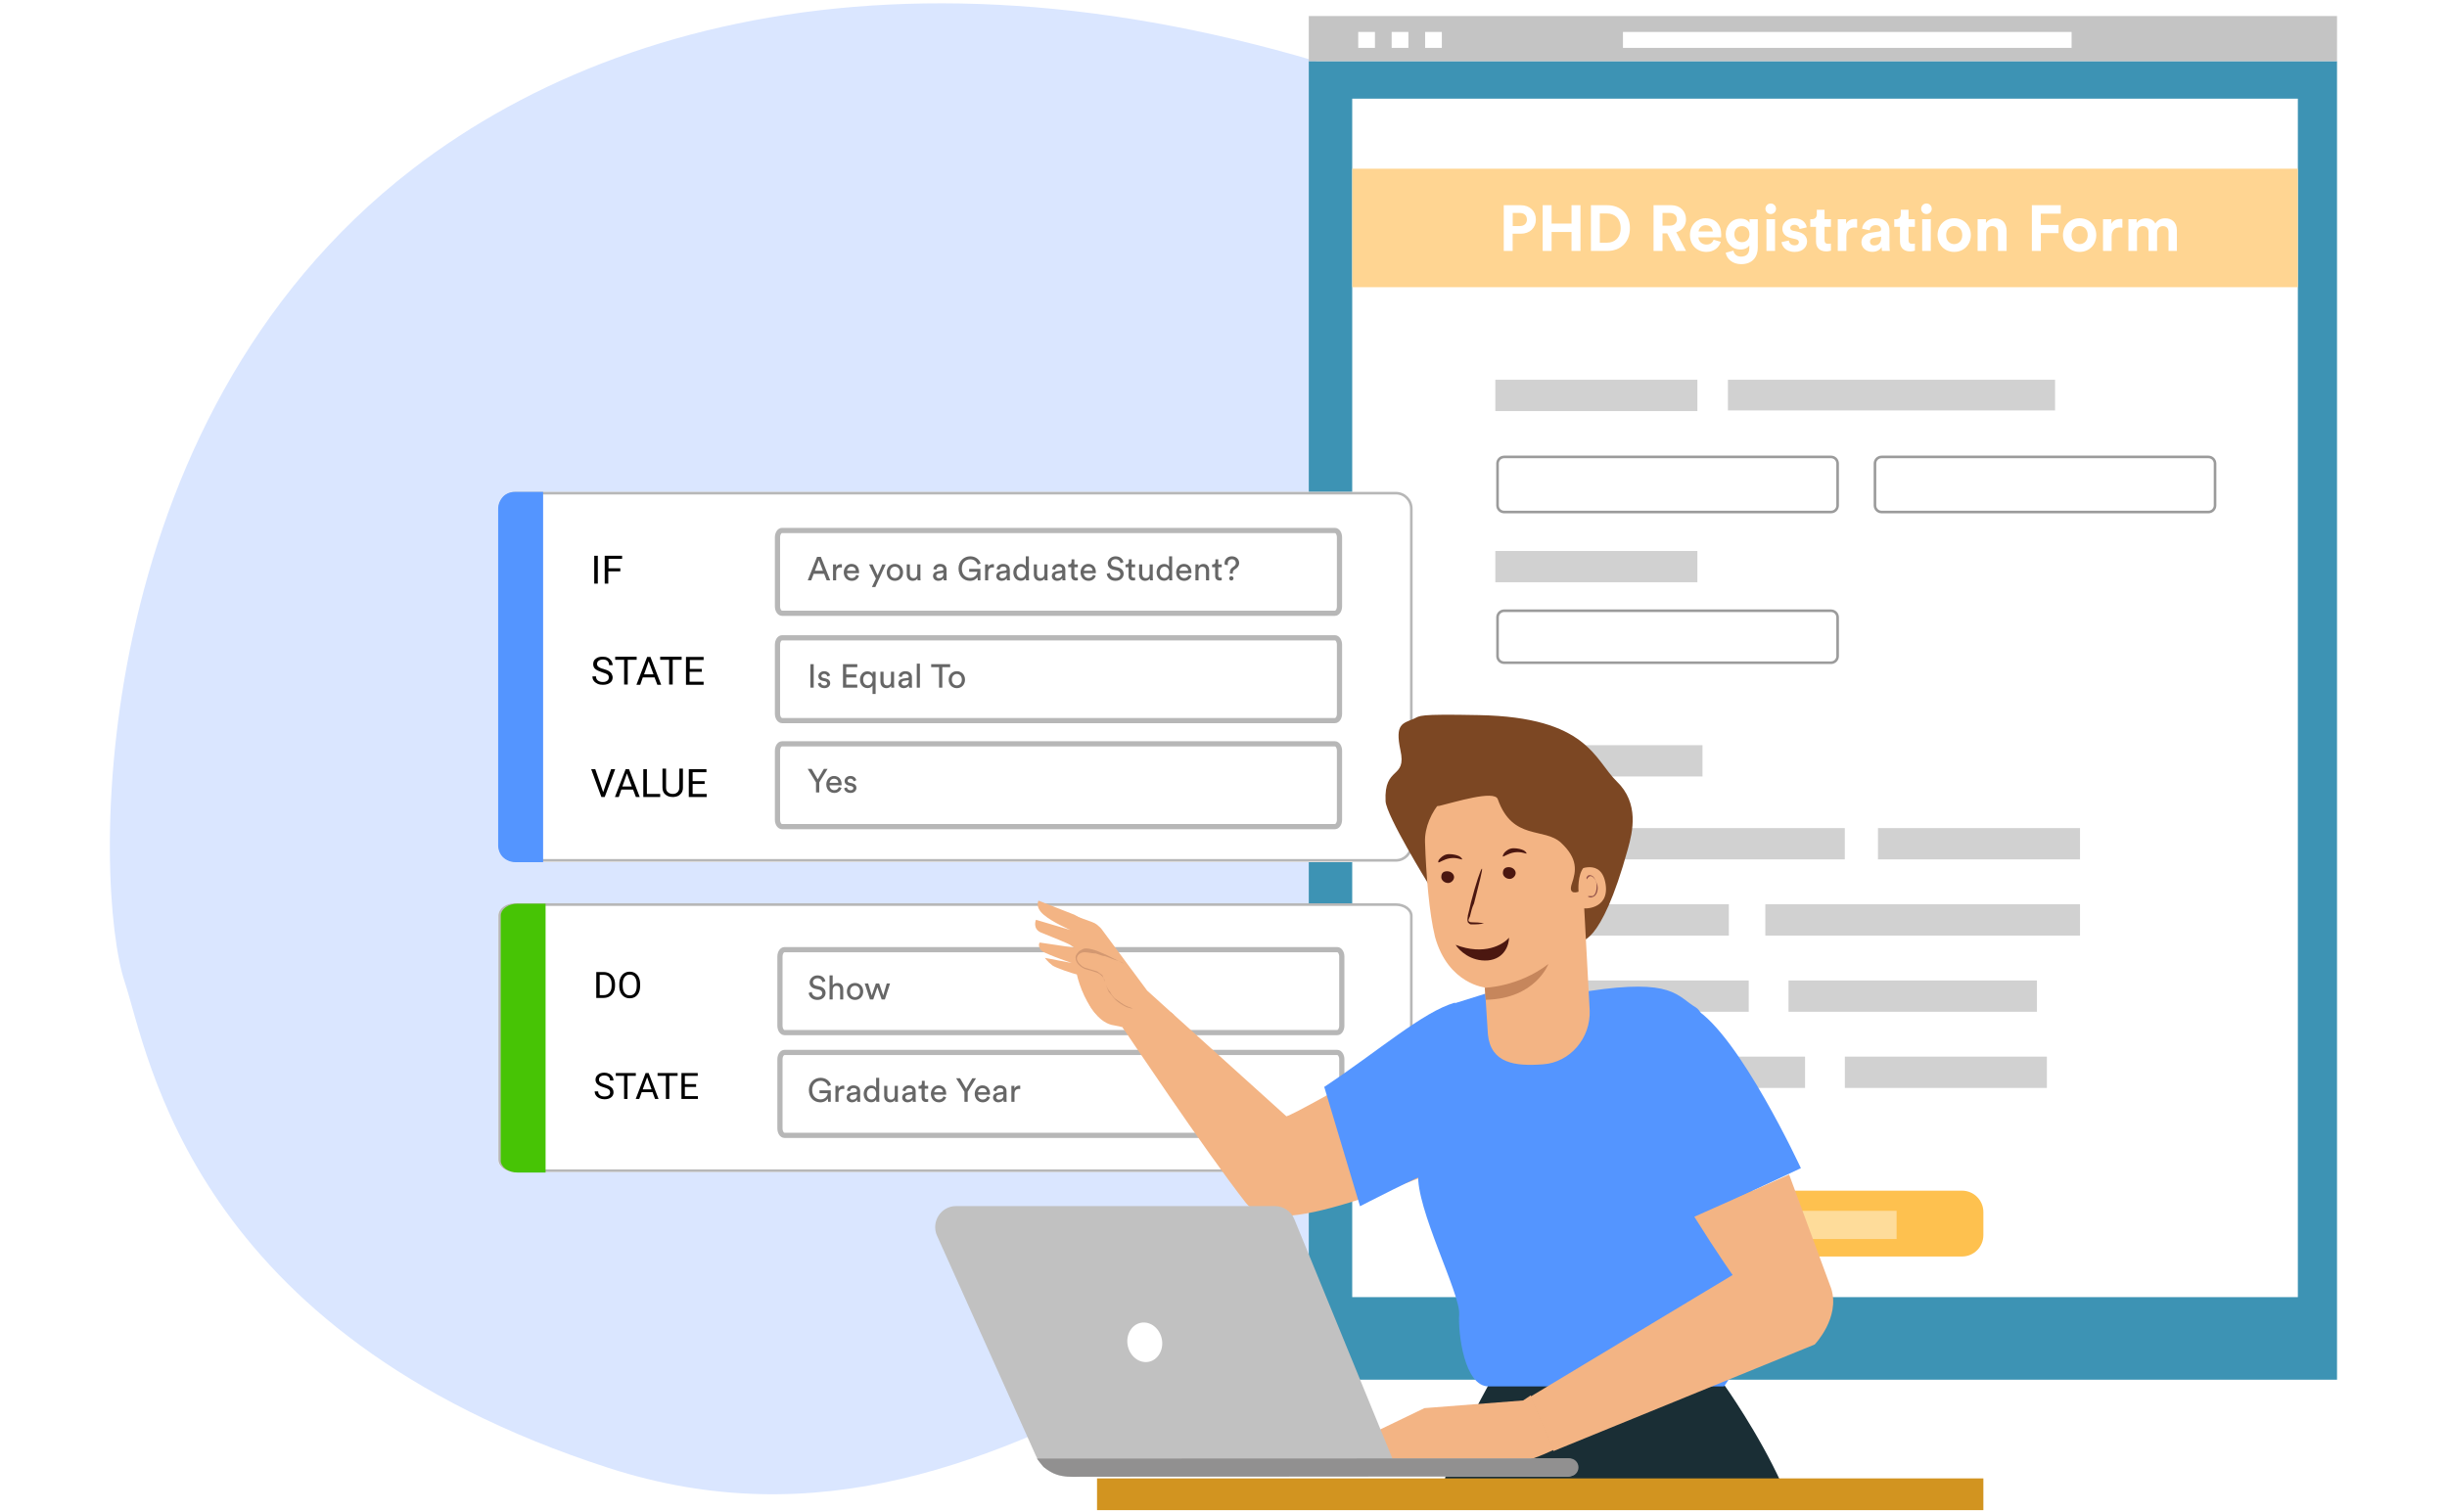 <svg width="529" height="327" viewBox="0 0 629 427" fill="none" xmlns="http://www.w3.org/2000/svg">
<path d="M4.348 277.339C11.132 297.922 23.006 376.352 140.89 414.447C258.774 452.542 339.851 332.614 454.597 321.243C569.258 309.873 603.775 301.906 600.722 239.576C597.669 177.246 512.606 87.694 396.757 37.731C260.724 -20.864 152 -3.435 85.51 47.774C-7.441 119.482 -4.727 250.033 4.348 277.339Z" fill="#DAE6FF"/>
<path d="M628.842 17.265H338.572V389.543H628.842V17.265Z" fill="#3D93B4"/>
<path d="M617.783 27.859H350.836V366.232H617.783V27.859Z" fill="white"/>
<path d="M522.971 336.174H444.686C441.352 336.174 438.649 338.877 438.649 342.211V348.724C438.649 352.059 441.352 354.762 444.686 354.762H522.971C526.305 354.762 529.008 352.059 529.008 348.724V342.211C529.008 338.877 526.305 336.174 522.971 336.174Z" fill="#FEC14F"/>
<path d="M486.002 128.388H393.715C392.347 128.388 391.239 129.497 391.239 130.864V142.708C391.239 144.075 392.347 145.184 393.715 145.184H486.002C487.37 145.184 488.479 144.075 488.479 142.708V130.864C488.479 129.497 487.37 128.388 486.002 128.388Z" fill="white"/>
<path d="M486.003 129.007H393.715C392.69 129.007 391.858 129.838 391.858 130.864V142.708C391.858 143.733 392.69 144.565 393.715 144.565H486.003C487.028 144.565 487.86 143.733 487.86 142.708V130.864C487.86 129.838 487.028 129.007 486.003 129.007Z" stroke="#9B9B9B" stroke-width="0.735"/>
<path d="M592.549 128.388H500.262C498.894 128.388 497.785 129.497 497.785 130.864V142.708C497.785 144.075 498.894 145.184 500.262 145.184H592.549C593.916 145.184 595.025 144.075 595.025 142.708V130.864C595.025 129.497 593.916 128.388 592.549 128.388Z" fill="white"/>
<path d="M592.549 129.007H500.262C499.236 129.007 498.404 129.838 498.404 130.864V142.708C498.404 143.733 499.236 144.565 500.262 144.565H592.549C593.575 144.565 594.406 143.733 594.406 142.708V130.864C594.406 129.838 593.575 129.007 592.549 129.007Z" stroke="#9B9B9B" stroke-width="0.735"/>
<path d="M486.002 171.815H393.715C392.347 171.815 391.239 172.924 391.239 174.292V185.251C391.239 186.619 392.347 187.727 393.715 187.727H486.002C487.37 187.727 488.479 186.619 488.479 185.251V174.292C488.479 172.924 487.37 171.815 486.002 171.815Z" fill="white"/>
<path d="M486.003 172.435H393.715C392.69 172.435 391.858 173.266 391.858 174.292V185.251C391.858 186.277 392.69 187.108 393.715 187.108H486.003C487.028 187.108 487.86 186.277 487.86 185.251V174.292C487.86 173.266 487.028 172.435 486.003 172.435Z" stroke="#9B9B9B" stroke-width="0.735"/>
<path d="M489.891 233.803H409.474V242.643H489.891V233.803Z" fill="#D1D1D1"/>
<path d="M457.159 255.313H409.474V264.153H457.159V255.313Z" fill="#D1D1D1"/>
<path d="M462.771 276.823H409.474V285.662H462.771V276.823Z" fill="#D1D1D1"/>
<path d="M478.669 298.331H409.474V307.17H478.669V298.331Z" fill="#D1D1D1"/>
<path d="M556.291 233.803H499.254V242.643H556.291V233.803Z" fill="#D1D1D1"/>
<path d="M449.719 210.393H392.682V219.232H449.719V210.393Z" fill="#D1D1D1"/>
<path d="M448.276 155.561H391.239V164.4H448.276V155.561Z" fill="#D1D1D1"/>
<path d="M448.276 107.222H391.239V116.061H448.276V107.222Z" fill="#D1D1D1"/>
<path d="M549.243 107.222H456.894V115.879H549.243V107.222Z" fill="#D1D1D1"/>
<path d="M556.291 255.313H467.458V264.153H556.291V255.313Z" fill="#D1D1D1"/>
<path d="M544.134 276.823H474.004V285.662H544.134V276.823Z" fill="#D1D1D1"/>
<path d="M546.939 298.331H489.902V307.17H546.939V298.331Z" fill="#D1D1D1"/>
<path opacity="0.428" d="M504.511 341.866H462.964V349.823H504.511V341.866Z" fill="white"/>
<path d="M617.778 47.629H350.836V81.086H617.778V47.629Z" fill="#FFD592"/>
<path d="M395.162 265.637C398.519 265.637 401.241 262.916 401.241 259.559C401.241 256.202 398.519 253.48 395.162 253.48C391.805 253.48 389.084 256.202 389.084 259.559C389.084 262.916 391.805 265.637 395.162 265.637Z" fill="white"/>
<path d="M395.162 265.018C398.177 265.018 400.621 262.574 400.621 259.559C400.621 256.544 398.177 254.099 395.162 254.099C392.147 254.099 389.703 256.544 389.703 259.559C389.703 262.574 392.147 265.018 395.162 265.018Z" stroke="#707070" stroke-width="0.735"/>
<path d="M395.162 287.147C398.519 287.147 401.241 284.426 401.241 281.069C401.241 277.712 398.519 274.99 395.162 274.99C391.805 274.99 389.084 277.712 389.084 281.069C389.084 284.426 391.805 287.147 395.162 287.147Z" fill="white"/>
<path d="M395.162 286.528C398.177 286.528 400.621 284.084 400.621 281.069C400.621 278.054 398.177 275.61 395.162 275.61C392.147 275.61 389.703 278.054 389.703 281.069C389.703 284.084 392.147 286.528 395.162 286.528Z" stroke="#707070" stroke-width="0.735"/>
<path d="M395.162 308.656C398.519 308.656 401.241 305.935 401.241 302.578C401.241 299.221 398.519 296.5 395.162 296.5C391.805 296.5 389.084 299.221 389.084 302.578C389.084 305.935 391.805 308.656 395.162 308.656Z" fill="white"/>
<path d="M395.162 308.037C398.177 308.037 400.621 305.593 400.621 302.578C400.621 299.563 398.177 297.119 395.162 297.119C392.147 297.119 389.703 299.563 389.703 302.578C389.703 305.593 392.147 308.037 395.162 308.037Z" stroke="#707070" stroke-width="0.735"/>
<g filter="url(#filter0_d)">
<path d="M357.19 132.878H108.497C105.899 132.878 103.735 134.97 103.735 137.639V232.658C103.735 235.255 105.827 237.42 108.497 237.42H357.19C359.787 237.42 361.952 235.327 361.952 232.658V137.639C361.952 134.97 359.787 132.878 357.19 132.878Z" fill="white"/>
<path d="M357.19 133.238H108.497C106.116 133.238 104.168 135.186 104.168 137.567V232.586C104.168 234.967 106.116 236.915 108.497 236.915H357.19C359.571 236.915 361.519 234.967 361.519 232.586V137.639C361.519 135.186 359.571 133.238 357.19 133.238Z" stroke="#B7B7B7" stroke-width="0.735"/>
<path d="M357.19 249.142H108.497C105.899 249.142 103.735 250.658 103.735 252.592V321.446C103.735 323.329 105.827 324.897 108.497 324.897H357.19C359.787 324.897 361.952 323.381 361.952 321.446V252.592C361.952 250.658 359.787 249.142 357.19 249.142Z" fill="white"/>
<path d="M357.19 249.403H108.497C106.116 249.403 104.168 250.815 104.168 252.54V321.394C104.168 323.119 106.116 324.531 108.497 324.531H357.19C359.571 324.531 361.519 323.119 361.519 321.394V252.592C361.519 250.815 359.571 249.403 357.19 249.403Z" stroke="#B7B7B7" stroke-width="0.735"/>
<path d="M108.497 132.878H116.433V237.42H108.497C107.27 237.42 106.044 236.915 105.106 236.049C104.24 235.183 103.735 233.956 103.735 232.658V137.639C103.735 136.413 104.24 135.186 105.106 134.248C105.972 133.31 107.27 132.878 108.497 132.878Z" fill="#5495FF"/>
<path d="M183.891 174.074H339.946C340.668 174.074 341.245 174.94 341.245 176.022V195.502C341.245 196.584 340.668 197.45 339.946 197.45H183.891C183.169 197.45 182.592 196.584 182.592 195.502V176.022C182.592 174.94 183.169 174.074 183.891 174.074Z" stroke="#B7B7B7" stroke-width="1.47"/>
<path d="M183.891 143.772H339.946C340.668 143.772 341.245 144.637 341.245 145.72V165.2C341.245 166.282 340.668 167.148 339.946 167.148H183.891C183.169 167.148 182.592 166.282 182.592 165.2V145.72C182.592 144.637 183.169 143.772 183.891 143.772Z" stroke="#B7B7B7" stroke-width="1.47"/>
<path d="M183.891 204.015H339.946C340.668 204.015 341.245 204.881 341.245 205.963V225.443C341.245 226.525 340.668 227.391 339.946 227.391H183.891C183.169 227.391 182.592 226.525 182.592 225.443V205.963C182.592 204.881 183.169 204.015 183.891 204.015Z" stroke="#B7B7B7" stroke-width="1.47"/>
<path d="M133.099 183.814C132.233 183.525 131.584 183.237 131.151 182.876C130.718 182.515 130.574 182.01 130.574 181.505C130.574 180.856 130.79 180.351 131.295 179.99C131.8 179.557 132.449 179.413 133.243 179.413C133.82 179.413 134.253 179.485 134.686 179.701C135.119 179.918 135.408 180.206 135.696 180.567C135.913 180.928 136.057 181.361 136.057 181.794H135.047C135.047 181.289 134.902 180.928 134.614 180.639C134.325 180.351 133.892 180.206 133.315 180.206C132.81 180.206 132.377 180.351 132.089 180.567C131.8 180.784 131.656 181.072 131.656 181.505C131.656 181.794 131.8 182.082 132.089 182.299C132.377 182.515 132.81 182.732 133.46 182.876C134.109 183.092 134.614 183.237 134.975 183.453C135.335 183.67 135.624 183.958 135.768 184.247C135.913 184.535 136.057 184.896 136.057 185.257C136.057 185.906 135.84 186.411 135.335 186.772C134.83 187.133 134.181 187.349 133.315 187.349C132.738 187.349 132.305 187.277 131.8 187.061C131.367 186.844 130.934 186.555 130.718 186.195C130.429 185.834 130.357 185.401 130.357 184.968H131.367C131.367 185.473 131.512 185.834 131.872 186.123C132.233 186.411 132.666 186.555 133.315 186.555C133.892 186.555 134.253 186.411 134.542 186.195C134.83 185.978 134.975 185.69 134.975 185.257C134.975 184.824 134.83 184.607 134.542 184.391C134.325 184.247 133.82 184.03 133.099 183.814ZM142.839 180.279H140.314V187.277H139.303V180.279H136.778V179.413H142.839V180.279ZM147.889 185.257H144.57L143.849 187.349H142.767L145.797 179.485H146.735L149.765 187.349H148.683L147.889 185.257ZM144.931 184.391H147.6L146.23 180.712L144.931 184.391ZM155.537 180.279H153.012V187.277H152.001V180.279H149.476V179.413H155.537V180.279ZM161.164 183.67H157.773V186.483H161.741V187.349H156.763V179.485H161.741V180.351H157.845V182.876H161.236V183.67H161.164Z" fill="black"/>
<path d="M133.388 217.651L135.624 211.158H136.779L133.821 219.022H132.883L129.997 211.158H131.151L133.388 217.651ZM141.829 216.93H138.51L137.789 219.022H136.706L139.737 211.158H140.675L143.705 219.022H142.623L141.829 216.93ZM138.799 216.064H141.468L140.097 212.384L138.799 216.064ZM145.725 218.156H149.477V219.022H144.715V211.158H145.725V218.156ZM155.898 211.086V216.425C155.898 217.146 155.681 217.795 155.176 218.228C154.743 218.733 154.094 218.95 153.3 219.022H153.012C152.146 219.022 151.497 218.805 150.92 218.3C150.415 217.867 150.126 217.218 150.126 216.352V211.013H151.136V216.352C151.136 216.93 151.28 217.362 151.641 217.651C151.93 217.94 152.435 218.156 153.012 218.156C153.589 218.156 154.022 218.012 154.383 217.651C154.671 217.362 154.888 216.93 154.888 216.352V211.013H155.898V211.086ZM162.03 215.342H158.639V218.156H162.607V219.022H157.557V211.158H162.535V212.024H158.639V214.549H162.03V215.342Z" fill="black"/>
<path d="M131.945 158.779H130.863V150.914H131.873V158.779H131.945ZM138.15 155.315H134.831V158.779H133.821V150.914H138.727V151.78H134.903V154.45H138.222V155.315H138.15Z" fill="black"/>
<path d="M109.208 249.142H117.128V325.053H109.208C107.948 325.053 106.739 324.689 105.848 324.042C104.957 323.395 104.456 322.517 104.456 321.602V252.592C104.456 251.677 104.957 250.8 105.848 250.152C106.739 249.505 107.948 249.142 109.208 249.142Z" fill="#47C405"/>
<path d="M196.113 271.043C195.963 270.321 195.363 269.393 193.864 269.393C192.636 269.393 191.671 270.33 191.671 271.371C191.671 272.364 192.345 272.983 193.292 273.189L194.239 273.395C194.904 273.536 195.232 273.948 195.232 274.426C195.232 275.007 194.782 275.485 193.864 275.485C192.861 275.485 192.336 274.801 192.27 274.061L191.389 274.342C191.511 275.288 192.27 276.319 193.873 276.319C195.288 276.319 196.169 275.382 196.169 274.351C196.169 273.423 195.551 272.73 194.445 272.486L193.451 272.271C192.889 272.149 192.598 271.783 192.598 271.305C192.598 270.687 193.133 270.199 193.882 270.199C194.81 270.199 195.213 270.855 195.288 271.333L196.113 271.043ZM198.174 273.526C198.193 272.861 198.549 272.336 199.224 272.336C200.011 272.336 200.273 272.842 200.273 273.47V276.179H201.154V273.32C201.154 272.317 200.62 271.539 199.542 271.539C199.027 271.539 198.502 271.718 198.174 272.196V269.393H197.293V276.179H198.174V273.526ZM204.486 275.532C203.736 275.532 203.08 274.97 203.08 273.92C203.08 272.88 203.736 272.317 204.486 272.317C205.236 272.317 205.892 272.88 205.892 273.92C205.892 274.97 205.236 275.532 204.486 275.532ZM204.486 271.53C203.137 271.53 202.181 272.552 202.181 273.92C202.181 275.298 203.137 276.319 204.486 276.319C205.836 276.319 206.792 275.298 206.792 273.92C206.792 272.552 205.836 271.53 204.486 271.53ZM210.367 271.671L209.196 275.063L208.184 271.671H207.218L208.699 276.179H209.627L210.798 272.749L211.998 276.179H212.907L214.369 271.671H213.441L212.448 275.063L211.276 271.671H210.367Z" fill="#666666"/>
<path d="M197.631 305.092V301.84H194.454V302.665H196.76C196.722 303.349 196.188 304.399 194.707 304.399C193.517 304.399 192.392 303.527 192.392 301.765C192.392 300.003 193.554 299.15 194.745 299.15C195.776 299.15 196.554 299.713 196.853 300.669L197.688 300.312C197.303 299.113 196.188 298.307 194.745 298.307C193.105 298.307 191.455 299.516 191.455 301.765C191.455 304.014 193.011 305.233 194.679 305.233C195.794 305.233 196.516 304.68 196.807 304.155L196.891 305.092H197.631ZM201.452 300.537C201.405 300.528 201.283 300.509 201.161 300.509C200.702 300.509 200.14 300.678 199.812 301.371V300.584H198.949V305.092H199.83V302.833C199.83 301.84 200.327 301.446 201.068 301.446C201.189 301.446 201.321 301.456 201.452 301.475V300.537ZM202.11 303.883C202.11 304.595 202.7 305.233 203.619 305.233C204.425 305.233 204.874 304.802 205.071 304.483C205.071 304.811 205.099 304.98 205.118 305.092H205.98C205.962 304.98 205.924 304.745 205.924 304.352V302.093C205.924 301.212 205.399 300.444 204.05 300.444C203.075 300.444 202.297 301.043 202.203 301.906L203.047 302.102C203.103 301.578 203.45 301.193 204.068 301.193C204.753 301.193 205.043 301.559 205.043 301.999C205.043 302.159 204.968 302.299 204.696 302.337L203.478 302.515C202.7 302.627 202.11 303.077 202.11 303.883ZM203.74 304.492C203.291 304.492 203.009 304.174 203.009 303.836C203.009 303.433 203.291 303.218 203.665 303.161L205.043 302.955V303.161C205.043 304.146 204.462 304.492 203.74 304.492ZM207.821 302.824C207.821 301.896 208.346 301.24 209.152 301.24C209.958 301.24 210.446 301.878 210.446 302.805C210.446 303.733 209.949 304.436 209.143 304.436C208.299 304.436 207.821 303.752 207.821 302.824ZM210.455 304.483C210.455 304.755 210.483 304.989 210.502 305.092H211.355C211.345 305.017 211.308 304.689 211.308 304.258V298.307H210.436V301.221C210.286 300.856 209.855 300.462 209.059 300.462C207.784 300.462 206.922 301.549 206.922 302.824C206.922 304.164 207.737 305.214 209.059 305.214C209.761 305.214 210.239 304.839 210.455 304.408V304.483ZM215.732 304.549C215.732 304.736 215.75 304.989 215.769 305.092H216.613C216.594 304.933 216.566 304.614 216.566 304.258V300.584H215.685V303.302C215.685 303.986 215.329 304.455 214.616 304.455C213.876 304.455 213.595 303.911 213.595 303.293V300.584H212.714V303.424C212.714 304.445 213.351 305.233 214.401 305.233C214.926 305.233 215.488 305.017 215.732 304.549ZM217.788 303.883C217.788 304.595 218.378 305.233 219.297 305.233C220.103 305.233 220.553 304.802 220.749 304.483C220.749 304.811 220.778 304.98 220.796 305.092H221.659C221.64 304.98 221.602 304.745 221.602 304.352V302.093C221.602 301.212 221.078 300.444 219.728 300.444C218.753 300.444 217.975 301.043 217.882 301.906L218.725 302.102C218.781 301.578 219.128 301.193 219.747 301.193C220.431 301.193 220.721 301.559 220.721 301.999C220.721 302.159 220.646 302.299 220.375 302.337L219.156 302.515C218.378 302.627 217.788 303.077 217.788 303.883ZM219.419 304.492C218.969 304.492 218.688 304.174 218.688 303.836C218.688 303.433 218.969 303.218 219.344 303.161L220.721 302.955V303.161C220.721 304.146 220.14 304.492 219.419 304.492ZM224.156 299.16H223.35V299.891C223.35 300.284 223.143 300.584 222.656 300.584H222.412V301.381H223.275V303.855C223.275 304.67 223.762 305.139 224.531 305.139C224.83 305.139 225.055 305.083 225.13 305.055V304.305C225.055 304.324 224.896 304.342 224.784 304.342C224.324 304.342 224.156 304.136 224.156 303.724V301.381H225.13V300.584H224.156V299.16ZM226.832 302.374C226.87 301.793 227.32 301.221 228.06 301.221C228.857 301.221 229.278 301.728 229.297 302.374H226.832ZM229.428 303.546C229.26 304.052 228.894 304.455 228.163 304.455C227.404 304.455 226.823 303.893 226.804 303.087H230.197C230.206 303.03 230.216 302.918 230.216 302.805C230.216 301.4 229.438 300.444 228.051 300.444C226.917 300.444 225.895 301.409 225.895 302.824C225.895 304.352 226.954 305.233 228.163 305.233C229.213 305.233 229.934 304.605 230.187 303.808L229.428 303.546ZM235.37 302.252V305.092H236.289V302.252L238.632 298.447H237.582L235.858 301.409L234.133 298.447H233.027L235.37 302.252ZM239.206 302.374C239.244 301.793 239.694 301.221 240.434 301.221C241.231 301.221 241.653 301.728 241.671 302.374H239.206ZM241.802 303.546C241.634 304.052 241.268 304.455 240.537 304.455C239.778 304.455 239.197 303.893 239.178 303.087H242.571C242.58 303.03 242.59 302.918 242.59 302.805C242.59 301.4 241.812 300.444 240.425 300.444C239.291 300.444 238.269 301.409 238.269 302.824C238.269 304.352 239.328 305.233 240.537 305.233C241.587 305.233 242.309 304.605 242.562 303.808L241.802 303.546ZM243.433 303.883C243.433 304.595 244.024 305.233 244.942 305.233C245.748 305.233 246.198 304.802 246.395 304.483C246.395 304.811 246.423 304.98 246.442 305.092H247.304C247.285 304.98 247.248 304.745 247.248 304.352V302.093C247.248 301.212 246.723 300.444 245.373 300.444C244.399 300.444 243.621 301.043 243.527 301.906L244.37 302.102C244.427 301.578 244.773 301.193 245.392 301.193C246.076 301.193 246.367 301.559 246.367 301.999C246.367 302.159 246.292 302.299 246.02 302.337L244.802 302.515C244.024 302.627 243.433 303.077 243.433 303.883ZM245.064 304.492C244.614 304.492 244.333 304.174 244.333 303.836C244.333 303.433 244.614 303.218 244.989 303.161L246.367 302.955V303.161C246.367 304.146 245.786 304.492 245.064 304.492ZM251.122 300.537C251.076 300.528 250.954 300.509 250.832 300.509C250.373 300.509 249.81 300.678 249.482 301.371V300.584H248.62V305.092H249.501V302.833C249.501 301.84 249.998 301.446 250.738 301.446C250.86 301.446 250.991 301.456 251.122 301.475V300.537Z" fill="#666666"/>
<path d="M184.579 291.146H340.609C341.322 291.146 341.898 292.017 341.898 293.097V312.604C341.898 313.681 341.321 314.554 340.609 314.554H184.579C183.866 314.554 183.289 313.683 183.289 312.604V293.097C183.289 292.017 183.867 291.146 184.579 291.146Z" stroke="#B7B7B7" stroke-width="1.47"/>
<path d="M184.579 262.128H340.609C341.322 262.128 341.898 263 341.898 264.079V283.586C341.898 284.663 341.321 285.537 340.609 285.537H184.579C183.866 285.537 183.289 284.665 183.289 283.586V264.079C183.289 263 183.867 262.128 184.579 262.128Z" stroke="#B7B7B7" stroke-width="1.47"/>
<path d="M133.596 301.009C132.769 300.771 132.166 300.48 131.788 300.135C131.413 299.787 131.225 299.358 131.225 298.849C131.225 298.273 131.455 297.797 131.913 297.422C132.376 297.044 132.975 296.854 133.712 296.854C134.214 296.854 134.661 296.952 135.053 297.146C135.448 297.34 135.753 297.608 135.967 297.95C136.185 298.291 136.294 298.665 136.294 299.07H135.324C135.324 298.628 135.184 298.281 134.902 298.03C134.621 297.775 134.224 297.648 133.712 297.648C133.236 297.648 132.864 297.754 132.597 297.965C132.332 298.172 132.2 298.462 132.2 298.834C132.2 299.132 132.325 299.385 132.576 299.592C132.831 299.797 133.261 299.984 133.867 300.155C134.477 300.326 134.953 300.515 135.294 300.723C135.639 300.927 135.894 301.166 136.058 301.441C136.225 301.716 136.309 302.039 136.309 302.41C136.309 303.003 136.078 303.479 135.616 303.837C135.154 304.192 134.536 304.37 133.762 304.37C133.26 304.37 132.791 304.274 132.355 304.083C131.92 303.889 131.583 303.624 131.346 303.29C131.111 302.955 130.994 302.575 130.994 302.149H131.964C131.964 302.591 132.126 302.941 132.451 303.199C132.779 303.454 133.216 303.581 133.762 303.581C134.271 303.581 134.661 303.477 134.932 303.269C135.204 303.062 135.339 302.779 135.339 302.421C135.339 302.062 135.214 301.786 134.963 301.592C134.711 301.394 134.256 301.2 133.596 301.009ZM142.603 297.749H140.252V304.269H139.293V297.749H136.947V296.955H142.603V297.749ZM147.325 302.36H144.261L143.573 304.269H142.578L145.371 296.955H146.215L149.013 304.269H148.024L147.325 302.36ZM144.553 301.567H147.039L145.793 298.145L144.553 301.567ZM154.399 297.749H152.048V304.269H151.088V297.749H148.742V296.955H154.399V297.749ZM159.618 300.888H156.448V303.48H160.13V304.269H155.484V296.955H160.08V297.749H156.448V300.1H159.618V300.888Z" fill="black"/>
<path d="M192.814 188.159V181.514H191.877V188.159H192.814ZM193.988 186.987C194.063 187.503 194.588 188.299 195.825 188.299C196.94 188.299 197.475 187.54 197.475 186.903C197.475 186.237 197.043 185.741 196.228 185.563L195.497 185.403C195.15 185.328 194.982 185.131 194.982 184.86C194.982 184.55 195.281 184.26 195.731 184.26C196.444 184.26 196.631 184.775 196.669 185.01L197.446 184.719C197.353 184.316 196.968 183.51 195.731 183.51C194.85 183.51 194.129 184.166 194.129 184.935C194.129 185.572 194.55 186.05 195.253 186.2L196.022 186.369C196.397 186.453 196.603 186.669 196.603 186.95C196.603 187.268 196.331 187.55 195.834 187.55C195.197 187.55 194.841 187.175 194.785 186.706L193.988 186.987ZM205.124 188.159V187.306H202.003V185.272H204.833V184.41H202.003V182.367H205.124V181.514H201.084V188.159H205.124ZM210.293 189.939V183.651H209.44V184.344C209.252 183.941 208.774 183.538 207.996 183.538C206.675 183.538 205.878 184.616 205.878 185.891C205.878 187.203 206.722 188.281 208.015 188.281C208.681 188.281 209.187 187.981 209.421 187.521V189.939H210.293ZM206.778 185.891C206.778 184.963 207.284 184.316 208.1 184.316C208.896 184.316 209.43 184.963 209.43 185.891C209.43 186.818 208.896 187.503 208.1 187.503C207.293 187.503 206.778 186.818 206.778 185.891ZM214.67 187.615C214.67 187.803 214.689 188.056 214.707 188.159H215.551C215.532 187.999 215.504 187.681 215.504 187.325V183.651H214.623V186.369C214.623 187.053 214.267 187.521 213.555 187.521C212.814 187.521 212.533 186.978 212.533 186.359V183.651H211.652V186.49C211.652 187.512 212.289 188.299 213.339 188.299C213.864 188.299 214.426 188.084 214.67 187.615ZM216.726 186.95C216.726 187.662 217.317 188.299 218.235 188.299C219.041 188.299 219.491 187.868 219.688 187.55C219.688 187.878 219.716 188.046 219.735 188.159H220.597C220.578 188.046 220.541 187.812 220.541 187.418V185.16C220.541 184.279 220.016 183.51 218.666 183.51C217.692 183.51 216.914 184.11 216.82 184.972L217.663 185.169C217.72 184.644 218.066 184.26 218.685 184.26C219.369 184.26 219.66 184.625 219.66 185.066C219.66 185.225 219.585 185.366 219.313 185.403L218.095 185.581C217.317 185.694 216.726 186.144 216.726 186.95ZM218.357 187.559C217.907 187.559 217.626 187.24 217.626 186.903C217.626 186.5 217.907 186.284 218.282 186.228L219.66 186.022V186.228C219.66 187.212 219.079 187.559 218.357 187.559ZM222.794 188.159V181.373H221.913V188.159H222.794ZM231.341 182.367V181.514H225.98V182.367H228.201V188.159H229.119V182.367H231.341ZM233.225 187.512C232.475 187.512 231.819 186.95 231.819 185.9C231.819 184.86 232.475 184.297 233.225 184.297C233.975 184.297 234.631 184.86 234.631 185.9C234.631 186.95 233.975 187.512 233.225 187.512ZM233.225 183.51C231.875 183.51 230.92 184.532 230.92 185.9C230.92 187.278 231.875 188.299 233.225 188.299C234.575 188.299 235.531 187.278 235.531 185.9C235.531 184.532 234.575 183.51 233.225 183.51Z" fill="#666666"/>
<path d="M193.47 214.899V217.739H194.389V214.899L196.732 211.094H195.682L193.957 214.056L192.233 211.094H191.127L193.47 214.899ZM197.306 215.021C197.344 214.44 197.794 213.869 198.534 213.869C199.331 213.869 199.752 214.375 199.771 215.021H197.306ZM199.902 216.193C199.734 216.699 199.368 217.102 198.637 217.102C197.878 217.102 197.297 216.54 197.278 215.734H200.671C200.68 215.677 200.69 215.565 200.69 215.452C200.69 214.047 199.912 213.091 198.525 213.091C197.391 213.091 196.369 214.056 196.369 215.471C196.369 216.999 197.428 217.88 198.637 217.88C199.687 217.88 200.408 217.252 200.662 216.455L199.902 216.193ZM201.392 216.568C201.467 217.083 201.992 217.88 203.229 217.88C204.345 217.88 204.879 217.121 204.879 216.483C204.879 215.818 204.448 215.321 203.632 215.143L202.901 214.984C202.555 214.909 202.386 214.712 202.386 214.44C202.386 214.131 202.686 213.84 203.136 213.84C203.848 213.84 204.035 214.356 204.073 214.59L204.851 214.3C204.757 213.897 204.373 213.091 203.136 213.091C202.255 213.091 201.533 213.747 201.533 214.515C201.533 215.153 201.955 215.631 202.658 215.78L203.426 215.949C203.801 216.034 204.007 216.249 204.007 216.53C204.007 216.849 203.736 217.13 203.239 217.13C202.601 217.13 202.245 216.755 202.189 216.287L201.392 216.568Z" fill="#666666"/>
<path d="M131.441 275.757V268.443H133.506C134.142 268.443 134.705 268.584 135.194 268.865C135.683 269.146 136.059 269.547 136.324 270.066C136.592 270.585 136.728 271.181 136.731 271.854V272.321C136.731 273.011 136.597 273.616 136.329 274.135C136.064 274.654 135.684 275.052 135.189 275.33C134.696 275.608 134.122 275.751 133.466 275.757H131.441ZM132.406 269.237V274.969H133.42C134.164 274.969 134.742 274.738 135.154 274.275C135.569 273.813 135.776 273.155 135.776 272.301V271.874C135.776 271.044 135.581 270.399 135.189 269.94C134.8 269.478 134.248 269.243 133.531 269.237H132.406ZM143.819 272.336C143.819 273.053 143.699 273.679 143.457 274.215C143.216 274.748 142.875 275.155 142.433 275.436C141.991 275.717 141.475 275.858 140.885 275.858C140.309 275.858 139.799 275.717 139.353 275.436C138.908 275.151 138.561 274.748 138.313 274.225C138.069 273.699 137.943 273.092 137.937 272.402V271.874C137.937 271.171 138.059 270.55 138.303 270.01C138.548 269.471 138.893 269.059 139.338 268.775C139.787 268.487 140.299 268.343 140.875 268.343C141.461 268.343 141.977 268.485 142.423 268.77C142.871 269.051 143.216 269.461 143.457 270C143.699 270.536 143.819 271.161 143.819 271.874V272.336ZM142.86 271.864C142.86 270.997 142.685 270.332 142.337 269.87C141.989 269.404 141.502 269.171 140.875 269.171C140.266 269.171 139.785 269.404 139.434 269.87C139.085 270.332 138.906 270.975 138.896 271.799V272.336C138.896 273.177 139.072 273.838 139.424 274.321C139.779 274.8 140.266 275.039 140.885 275.039C141.508 275.039 141.991 274.813 142.332 274.361C142.674 273.905 142.85 273.254 142.86 272.407V271.864Z" fill="black"/>
<path d="M196.479 157.857H197.472L194.829 151.212H193.77L191.127 157.857H192.111L192.814 156.001H195.757L196.479 157.857ZM194.276 152.168L195.429 155.148H193.142L194.276 152.168ZM200.775 153.302C200.728 153.292 200.606 153.274 200.484 153.274C200.025 153.274 199.462 153.442 199.134 154.136V153.349H198.272V157.857H199.153V155.598C199.153 154.604 199.65 154.211 200.39 154.211C200.512 154.211 200.643 154.22 200.775 154.239V153.302ZM202.239 155.139C202.277 154.558 202.727 153.986 203.467 153.986C204.264 153.986 204.686 154.492 204.704 155.139H202.239ZM204.836 156.31C204.667 156.816 204.301 157.219 203.57 157.219C202.811 157.219 202.23 156.657 202.211 155.851H205.604C205.613 155.795 205.623 155.682 205.623 155.57C205.623 154.164 204.845 153.208 203.458 153.208C202.324 153.208 201.302 154.173 201.302 155.589C201.302 157.116 202.361 157.997 203.57 157.997C204.62 157.997 205.342 157.369 205.595 156.573L204.836 156.31ZM210.215 159.74L213.149 153.349H212.202L210.852 156.46L209.447 153.349H208.434L210.374 157.36L209.25 159.74H210.215ZM215.744 157.21C214.994 157.21 214.338 156.648 214.338 155.598C214.338 154.558 214.994 153.995 215.744 153.995C216.494 153.995 217.15 154.558 217.15 155.598C217.15 156.648 216.494 157.21 215.744 157.21ZM215.744 153.208C214.394 153.208 213.438 154.23 213.438 155.598C213.438 156.976 214.394 157.997 215.744 157.997C217.093 157.997 218.049 156.976 218.049 155.598C218.049 154.23 217.093 153.208 215.744 153.208ZM222.102 157.313C222.102 157.5 222.12 157.753 222.139 157.857H222.983C222.964 157.697 222.936 157.379 222.936 157.022V153.349H222.055V156.066C222.055 156.751 221.699 157.219 220.986 157.219C220.246 157.219 219.965 156.676 219.965 156.057V153.349H219.084V156.188C219.084 157.21 219.721 157.997 220.771 157.997C221.296 157.997 221.858 157.782 222.102 157.313ZM226.501 156.648C226.501 157.36 227.092 157.997 228.01 157.997C228.816 157.997 229.266 157.566 229.463 157.247C229.463 157.575 229.491 157.744 229.51 157.857H230.372C230.353 157.744 230.316 157.51 230.316 157.116V154.857C230.316 153.976 229.791 153.208 228.441 153.208C227.466 153.208 226.689 153.808 226.595 154.67L227.438 154.867C227.495 154.342 227.841 153.958 228.46 153.958C229.144 153.958 229.435 154.323 229.435 154.764C229.435 154.923 229.36 155.064 229.088 155.101L227.869 155.279C227.092 155.392 226.501 155.842 226.501 156.648ZM228.132 157.257C227.682 157.257 227.401 156.938 227.401 156.601C227.401 156.198 227.682 155.982 228.057 155.926L229.435 155.72V155.926C229.435 156.91 228.853 157.257 228.132 157.257ZM239.879 157.857V154.604H236.702V155.429H239.008C238.97 156.113 238.436 157.163 236.955 157.163C235.765 157.163 234.64 156.291 234.64 154.529C234.64 152.767 235.802 151.915 236.993 151.915C238.024 151.915 238.801 152.477 239.101 153.433L239.935 153.077C239.551 151.877 238.436 151.071 236.993 151.071C235.352 151.071 233.703 152.28 233.703 154.529C233.703 156.779 235.259 157.997 236.927 157.997C238.042 157.997 238.764 157.444 239.054 156.919L239.139 157.857H239.879ZM243.7 153.302C243.653 153.292 243.531 153.274 243.409 153.274C242.95 153.274 242.388 153.442 242.06 154.136V153.349H241.197V157.857H242.078V155.598C242.078 154.604 242.575 154.211 243.316 154.211C243.437 154.211 243.569 154.22 243.7 154.239V153.302ZM244.358 156.648C244.358 157.36 244.948 157.997 245.866 157.997C246.672 157.997 247.122 157.566 247.319 157.247C247.319 157.575 247.347 157.744 247.366 157.857H248.228C248.21 157.744 248.172 157.51 248.172 157.116V154.857C248.172 153.976 247.647 153.208 246.298 153.208C245.323 153.208 244.545 153.808 244.451 154.67L245.295 154.867C245.351 154.342 245.698 153.958 246.316 153.958C247.001 153.958 247.291 154.323 247.291 154.764C247.291 154.923 247.216 155.064 246.944 155.101L245.726 155.279C244.948 155.392 244.358 155.842 244.358 156.648ZM245.988 157.257C245.538 157.257 245.257 156.938 245.257 156.601C245.257 156.198 245.538 155.982 245.913 155.926L247.291 155.72V155.926C247.291 156.91 246.71 157.257 245.988 157.257ZM250.069 155.589C250.069 154.661 250.594 154.005 251.4 154.005C252.206 154.005 252.694 154.642 252.694 155.57C252.694 156.498 252.197 157.201 251.391 157.201C250.547 157.201 250.069 156.516 250.069 155.589ZM252.703 157.247C252.703 157.519 252.731 157.753 252.75 157.857H253.603C253.593 157.782 253.556 157.454 253.556 157.022V151.071H252.684V153.986C252.534 153.62 252.103 153.227 251.306 153.227C250.032 153.227 249.17 154.314 249.17 155.589C249.17 156.929 249.985 157.978 251.306 157.978C252.009 157.978 252.487 157.604 252.703 157.172V157.247ZM257.979 157.313C257.979 157.5 257.998 157.753 258.017 157.857H258.86C258.842 157.697 258.814 157.379 258.814 157.022V153.349H257.933V156.066C257.933 156.751 257.576 157.219 256.864 157.219C256.124 157.219 255.843 156.676 255.843 156.057V153.349H254.962V156.188C254.962 157.21 255.599 157.997 256.649 157.997C257.173 157.997 257.736 157.782 257.979 157.313ZM260.036 156.648C260.036 157.36 260.626 157.997 261.545 157.997C262.351 157.997 262.801 157.566 262.997 157.247C262.997 157.575 263.026 157.744 263.044 157.857H263.906C263.888 157.744 263.85 157.51 263.85 157.116V154.857C263.85 153.976 263.325 153.208 261.976 153.208C261.001 153.208 260.223 153.808 260.13 154.67L260.973 154.867C261.029 154.342 261.376 153.958 261.995 153.958C262.679 153.958 262.969 154.323 262.969 154.764C262.969 154.923 262.894 155.064 262.623 155.101L261.404 155.279C260.626 155.392 260.036 155.842 260.036 156.648ZM261.667 157.257C261.217 157.257 260.936 156.938 260.936 156.601C260.936 156.198 261.217 155.982 261.592 155.926L262.969 155.72V155.926C262.969 156.91 262.388 157.257 261.667 157.257ZM266.404 151.924H265.598V152.655C265.598 153.049 265.391 153.349 264.904 153.349H264.66V154.145H265.523V156.619C265.523 157.435 266.01 157.903 266.778 157.903C267.078 157.903 267.303 157.847 267.378 157.819V157.069C267.303 157.088 267.144 157.107 267.032 157.107C266.572 157.107 266.404 156.901 266.404 156.488V154.145H267.378V153.349H266.404V151.924ZM269.08 155.139C269.118 154.558 269.567 153.986 270.308 153.986C271.105 153.986 271.526 154.492 271.545 155.139H269.08ZM271.676 156.31C271.508 156.816 271.142 157.219 270.411 157.219C269.652 157.219 269.071 156.657 269.052 155.851H272.445C272.454 155.795 272.463 155.682 272.463 155.57C272.463 154.164 271.686 153.208 270.299 153.208C269.164 153.208 268.143 154.173 268.143 155.589C268.143 157.116 269.202 157.997 270.411 157.997C271.461 157.997 272.182 157.369 272.435 156.573L271.676 156.31ZM280.261 152.721C280.111 151.999 279.511 151.071 278.012 151.071C276.784 151.071 275.819 152.008 275.819 153.049C275.819 154.042 276.493 154.661 277.44 154.867L278.387 155.073C279.052 155.214 279.38 155.626 279.38 156.104C279.38 156.685 278.93 157.163 278.012 157.163C277.009 157.163 276.484 156.479 276.418 155.738L275.537 156.02C275.659 156.966 276.418 157.997 278.021 157.997C279.436 157.997 280.317 157.06 280.317 156.029C280.317 155.101 279.699 154.408 278.593 154.164L277.599 153.948C277.037 153.827 276.746 153.461 276.746 152.983C276.746 152.364 277.281 151.877 278.03 151.877C278.958 151.877 279.361 152.533 279.436 153.011L280.261 152.721ZM282.576 151.924H281.77V152.655C281.77 153.049 281.564 153.349 281.076 153.349H280.833V154.145H281.695V156.619C281.695 157.435 282.182 157.903 282.951 157.903C283.251 157.903 283.476 157.847 283.551 157.819V157.069C283.476 157.088 283.316 157.107 283.204 157.107C282.745 157.107 282.576 156.901 282.576 156.488V154.145H283.551V153.349H282.576V151.924ZM287.698 157.313C287.698 157.5 287.716 157.753 287.735 157.857H288.579C288.56 157.697 288.532 157.379 288.532 157.022V153.349H287.651V156.066C287.651 156.751 287.295 157.219 286.582 157.219C285.842 157.219 285.561 156.676 285.561 156.057V153.349H284.68V156.188C284.68 157.21 285.317 157.997 286.367 157.997C286.892 157.997 287.454 157.782 287.698 157.313ZM290.514 155.589C290.514 154.661 291.039 154.005 291.845 154.005C292.651 154.005 293.138 154.642 293.138 155.57C293.138 156.498 292.642 157.201 291.836 157.201C290.992 157.201 290.514 156.516 290.514 155.589ZM293.148 157.247C293.148 157.519 293.176 157.753 293.195 157.857H294.047C294.038 157.782 294.001 157.454 294.001 157.022V151.071H293.129V153.986C292.979 153.62 292.548 153.227 291.751 153.227C290.477 153.227 289.614 154.314 289.614 155.589C289.614 156.929 290.43 157.978 291.751 157.978C292.454 157.978 292.932 157.604 293.148 157.172V157.247ZM296.071 155.139C296.108 154.558 296.558 153.986 297.299 153.986C298.095 153.986 298.517 154.492 298.536 155.139H296.071ZM298.667 156.31C298.498 156.816 298.133 157.219 297.402 157.219C296.643 157.219 296.061 156.657 296.043 155.851H299.435C299.445 155.795 299.454 155.682 299.454 155.57C299.454 154.164 298.676 153.208 297.289 153.208C296.155 153.208 295.134 154.173 295.134 155.589C295.134 157.116 296.193 157.997 297.402 157.997C298.451 157.997 299.173 157.369 299.426 156.573L298.667 156.31ZM301.46 155.251C301.46 154.567 301.816 154.014 302.509 154.014C303.297 154.014 303.559 154.52 303.559 155.148V157.857H304.44V154.998C304.44 153.995 303.906 153.217 302.828 153.217C302.303 153.217 301.769 153.433 301.441 153.995V153.349H300.579V157.857H301.46V155.251ZM307.022 151.924H306.216V152.655C306.216 153.049 306.01 153.349 305.523 153.349H305.279V154.145H306.141V156.619C306.141 157.435 306.629 157.903 307.397 157.903C307.697 157.903 307.922 157.847 307.997 157.819V157.069C307.922 157.088 307.763 157.107 307.65 157.107C307.191 157.107 307.022 156.901 307.022 156.488V154.145H307.997V153.349H307.022V151.924ZM311.131 155.954C311.121 155.86 311.121 155.823 311.121 155.776C311.121 155.41 311.243 155.073 311.534 154.876L311.965 154.586C312.508 154.22 312.921 153.705 312.921 152.955C312.921 151.999 312.18 151.071 310.868 151.071C309.425 151.071 308.797 152.13 308.797 152.992C308.797 153.161 308.816 153.311 308.853 153.442L309.762 153.555C309.725 153.452 309.697 153.255 309.697 153.096C309.697 152.505 310.053 151.896 310.868 151.896C311.618 151.896 311.984 152.411 311.984 152.964C311.984 153.33 311.805 153.667 311.487 153.883L311.074 154.164C310.521 154.539 310.297 155.007 310.297 155.626C310.297 155.748 310.297 155.842 310.306 155.954H311.131ZM310.1 157.294C310.1 157.632 310.372 157.903 310.709 157.903C311.046 157.903 311.327 157.632 311.327 157.294C311.327 156.957 311.046 156.676 310.709 156.676C310.372 156.676 310.1 156.957 310.1 157.294Z" fill="#666666"/>
</g>
<path d="M414.942 265.683C414.942 265.683 420.858 267.92 428.65 239.71C430.021 234.804 431.897 226.795 425.548 220.663C419.199 214.53 417.395 202.482 386.588 201.905C368.912 201.544 370.066 202.121 368.263 202.915C365.088 204.285 362.852 204.285 364.439 211.789C366.315 220.158 359.749 216.045 360.254 226.218C360.471 230.331 372.303 249.522 372.303 249.522L379.374 235.886L406.862 248.44L414.942 265.683Z" fill="#7C4723"/>
<path d="M381.683 242.452V249.161C381.683 249.594 381.322 249.955 380.889 249.955H374.179C373.746 249.955 373.386 249.594 373.386 249.161V242.452C373.386 242.019 373.746 241.658 374.179 241.658H380.889C381.322 241.658 381.683 242.019 381.683 242.452Z" stroke="#B5B7CC" stroke-width="0.796"/>
<path d="M286.015 290.069C286.015 290.069 309.463 325.133 320.718 339.49C322.882 342.376 326.851 342.737 329.015 343.098C343.084 345.623 393.659 322.68 393.659 322.68L385.723 285.091C385.723 285.091 336.23 314.094 332.262 315.177L299.723 285.812L286.015 290.069Z" fill="#F3B484"/>
<path d="M271.296 266.838L272.379 267.559L262.639 266.116C262.639 266.116 261.917 266.838 262.999 268.28C263.36 269.002 270.575 271.527 271.657 271.888L264.082 270.445C264.082 270.445 264.803 271.527 266.246 272.609C267.328 273.331 271.657 274.774 273.1 275.135C273.822 278.381 275.986 284.081 279.233 286.967C281.036 288.41 292.219 282.999 292.219 282.999L278.15 261.499L272.379 258.252L262.278 254.284C262.278 254.284 261.196 256.088 263.721 258.252C266.246 260.416 271.296 262.581 271.296 262.581L261.556 259.695C261.556 259.695 260.474 262.22 262.999 263.302C265.525 264.312 270.936 266.477 271.296 266.838Z" fill="#F3B484"/>
<path d="M282.84 289.348C286.808 290.069 286.087 290.141 286.087 290.141L293.302 300.098L300.516 286.534L292.941 279.68L279.954 262.148C279.233 261.426 278.511 260.705 277.429 260.344L269.493 257.458L274.543 266.765L277.79 273.547L282.119 281.051L276.419 283.143C276.347 283.287 278.8 288.265 282.84 289.348Z" fill="#F3B484"/>
<path d="M288.973 285.091C285.365 284.369 282.479 281.844 281.397 278.67C281.036 277.588 281.036 276.505 280.315 275.784C279.593 275.062 278.511 274.702 277.429 274.341C276.347 273.98 275.265 273.98 274.182 273.259C273.1 272.537 272.379 271.455 272.739 270.373C273.1 269.291 273.822 268.569 274.904 268.569C275.986 268.569 276.707 268.569 277.79 268.93C280.676 269.651 283.562 270.734 286.087 272.176" fill="#F3B484"/>
<path d="M288.973 284.73C288.612 284.73 288.251 284.369 287.891 284.369C286.808 284.009 285.726 283.287 284.283 282.205C283.562 281.844 282.84 280.762 282.479 280.041C281.758 279.319 281.397 278.237 281.036 277.155C281.036 276.794 280.676 276.072 280.315 275.712C279.954 275.351 279.594 274.99 278.872 274.63C277.79 274.269 276.708 273.908 275.265 273.547C273.822 272.826 272.74 271.744 272.74 270.301C272.74 269.579 273.461 268.858 273.822 268.497C274.543 268.136 274.904 267.776 275.625 267.776C276.708 267.776 277.79 268.136 278.872 268.497C279.594 268.858 280.676 269.218 281.397 269.579C282.84 270.301 284.283 271.022 285.005 271.383C286.087 271.744 286.448 272.104 286.448 272.104C286.448 272.104 285.726 271.744 285.005 271.383C283.922 271.022 282.84 270.661 281.036 269.94C280.315 269.94 279.594 269.579 278.511 269.218C277.429 269.218 276.347 268.858 275.265 268.858C274.182 268.858 273.1 269.579 273.1 270.661C273.1 271.022 273.461 271.744 273.822 272.104C274.182 272.465 274.543 272.826 275.265 273.187C276.347 273.547 277.79 273.908 278.872 274.269C279.233 274.63 279.954 274.99 280.315 275.351C280.676 276.072 280.676 276.433 281.036 277.155C281.397 278.237 281.758 279.319 282.119 280.041C282.84 280.762 283.201 281.484 283.922 282.205C285.005 283.287 286.448 284.009 287.169 284.369C288.251 284.73 288.612 284.73 288.612 284.73C288.612 284.73 288.251 284.73 288.973 284.73Z" fill="#D39871"/>
<path d="M377.065 419.43L472.084 418.997C465.59 404.639 455.851 391.004 455.851 391.004H389.33C389.33 391.076 375.262 416.255 377.065 419.43Z" fill="#1A2E35"/>
<path d="M375.045 310.848L379.879 283.071C370.86 285.596 358.09 296.851 342.939 306.879L353.04 340.572C353.04 340.572 371.077 331.265 372.52 331.265L375.045 310.848Z" fill="#5495FF"/>
<path d="M465.23 360.629C461.262 359.187 457.654 359.547 457.654 359.547C457.654 359.908 461.262 359.908 465.23 361.351C469.198 362.794 472.084 364.958 472.084 364.958C472.084 364.598 469.559 362.072 465.23 360.629Z" fill="#925249"/>
<path d="M360.832 413.658L373.097 412.215L396.545 412.937C400.513 412.937 407.728 409.329 407.728 409.329L401.235 393.962L399.07 395.405L371.221 397.569L357.152 404.351L360.832 413.658Z" fill="#F3B484"/>
<path d="M415.881 256.376C415.881 256.665 423.456 256.953 422.374 249.666C421.219 242.091 414.51 245.698 414.221 245.698C414.149 245.698 415.592 256.088 415.881 256.376Z" fill="#F3B484"/>
<path d="M417.54 253.274C417.829 253.274 418.117 253.562 418.694 253.274C419.849 252.985 420.354 251.326 420.065 249.883C419.777 249.017 419.488 248.512 419.199 247.935C418.911 247.358 418.334 247.069 417.829 247.069C417.54 247.069 417.54 247.069 417.251 247.358C416.963 247.646 416.963 247.646 416.963 247.935C416.963 248.223 417.251 248.223 417.251 248.223C417.251 248.223 417.251 248.223 417.251 247.935C417.54 247.646 417.829 247.358 418.117 247.358C418.406 247.358 418.983 247.646 419.272 248.223C419.56 248.512 419.849 249.378 419.849 249.883C419.849 251.254 419.56 252.697 418.694 252.985C418.406 252.985 418.117 252.985 417.829 252.985H417.54C417.251 252.985 417.54 253.274 417.54 253.274Z" fill="#925249"/>
<path d="M529.008 417.41H278.8V426.373H529.008V417.41Z" fill="#D29420"/>
<path d="M381.033 371.019C380.672 376.358 382.476 391.437 389.33 391.437C395.823 391.437 455.778 391.437 455.778 391.437C455.778 391.437 462.632 382.49 463.354 373.544C464.075 364.598 452.171 308.755 452.171 308.755C452.171 308.755 452.532 287.255 447.842 284.442C442.431 281.195 441.421 276.217 417.612 279.824C417.612 279.824 400.585 277.515 390.773 279.824L379.23 283.432C379.23 283.432 371.654 302.046 369.49 331.41C368.696 340.933 381.394 365.319 381.033 371.019Z" fill="#5495FF"/>
<path d="M447.481 284.73C442.07 280.762 431.609 284.009 428.001 292.594C424.394 300.819 428.001 307.601 429.084 311.569C430.166 315.537 443.874 345.551 443.874 345.551L477.495 329.822C477.495 329.822 460.107 292.233 447.481 284.73Z" fill="#5495FF"/>
<path d="M474.176 331.626L486.08 363.876C488.605 372.101 481.391 379.604 481.391 379.604L407.656 409.69L401.162 394.323L458.231 359.98C458.231 359.98 453.902 353.92 447.409 343.531L474.176 331.626Z" fill="#F3B484"/>
<path d="M417.54 285.307C417.828 292.883 412.201 299.665 404.625 300.17C396.761 300.747 390.268 299.881 389.474 292.017L388.609 278.525C388.609 278.525 378.219 277.66 374.54 264.457C372.88 257.747 372.015 246.78 371.726 237.762C371.437 229.609 379.302 220.591 387.454 220.591L414.149 222.827L414.437 227.301L417.54 285.307Z" fill="#F3B484" stroke="#F3B484" stroke-width="0.669" stroke-miterlimit="10"/>
<path d="M377.642 245.987C378.797 245.987 379.59 246.853 379.59 247.646C379.59 248.512 378.725 249.306 377.931 249.306C376.777 249.306 375.983 248.44 375.983 247.646C375.983 246.492 376.56 245.987 377.642 245.987Z" fill="#4B1710"/>
<path d="M375.694 242.307C376.272 241.73 377.065 241.153 378.22 241.153C379.374 241.153 380.456 241.441 381.033 241.73C381.61 242.019 381.899 242.596 381.899 242.596C381.899 242.884 380.528 242.019 378.508 242.307C376.56 242.596 375.406 243.678 375.117 243.462C375.117 243.173 375.117 242.884 375.694 242.307Z" fill="#4B1710"/>
<path d="M395.03 244.832C396.184 244.832 396.978 245.698 396.978 246.492C396.978 247.357 396.112 248.151 395.318 248.151C394.164 248.151 393.37 247.285 393.37 246.492C393.37 245.409 393.948 244.832 395.03 244.832Z" fill="#4B1710"/>
<path d="M393.876 240.648C394.453 240.071 395.246 239.494 396.401 239.494C397.555 239.494 398.637 239.782 399.214 240.071C399.792 240.359 400.08 240.937 400.08 240.937C400.08 241.225 398.709 240.359 396.689 240.648C394.741 240.937 393.587 242.019 393.298 241.802C393.37 241.73 393.37 241.225 393.876 240.648Z" fill="#4B1710"/>
<path d="M385.218 260.993C384.929 260.993 384.641 260.993 384.352 260.993C384.064 260.993 383.775 260.705 383.486 260.416C383.198 259.551 383.486 259.045 383.486 258.468C383.775 257.314 384.064 256.232 384.352 254.789C385.723 249.45 387.166 245.265 387.455 245.265C387.743 245.265 386.589 249.738 385.218 255.077C384.641 256.232 384.352 257.603 384.064 258.757C383.775 259.334 383.486 259.911 383.775 260.128C384.064 260.416 384.352 260.416 384.929 260.416C386.877 260.416 388.032 260.705 388.032 260.705C388.032 260.705 386.877 260.993 385.218 260.993Z" fill="#4B1710"/>
<path d="M389.114 271.166C393.876 270.734 395.102 266.693 395.102 264.745C393.443 266.693 388.176 269.868 380.023 266.765C381.033 268.353 384.28 271.527 389.114 271.166Z" fill="#4B1710"/>
<path d="M375.766 219.292C375.189 222.539 372.231 228.238 375.478 227.517C379.735 226.507 390.99 222.972 391.927 225.641C396.112 237.473 405.058 233.505 409.82 237.978C414.582 242.452 414.077 245.915 412.85 249.45C411.624 252.985 414.726 251.759 414.726 251.759C414.726 251.759 414.293 246.853 416.386 244.688C418.478 242.524 419.632 223.477 418.839 222.755C418.045 221.962 403.327 216.767 401.523 215.829C399.647 214.891 377.281 211.212 377.281 211.212L375.766 219.292Z" fill="#7C4723"/>
<path d="M388.537 282.277C402.605 281.989 406.213 272.177 406.213 272.177C397.772 278.67 388.248 278.886 388.248 278.886L388.537 282.277Z" fill="#C6865C"/>
<path d="M396.144 63.824V60.127H398.129C399.386 60.127 400.15 60.837 400.15 61.984C400.15 63.095 399.386 63.824 398.129 63.824H396.144ZM398.439 65.99C400.988 65.99 402.681 64.315 402.681 61.966C402.681 59.636 400.988 57.942 398.439 57.942H393.613V70.852H396.126V65.99H398.439ZM415.273 70.852V57.942H412.742V63.132H407.115V57.942H404.603V70.852H407.115V65.499H412.742V70.852H415.273ZM420.736 68.521V60.273H422.758C424.87 60.273 426.618 61.602 426.618 64.406C426.618 67.21 424.852 68.521 422.739 68.521H420.736ZM422.83 70.852C426.509 70.852 429.222 68.485 429.222 64.406C429.222 60.327 426.527 57.942 422.849 57.942H418.224V70.852H422.83ZM442.272 70.852H445.076L442.308 65.572C444.002 65.08 445.058 63.714 445.058 61.912C445.058 59.672 443.456 57.942 440.943 57.942H435.899V70.852H438.43V65.881H439.741L442.272 70.852ZM438.43 63.714V60.127H440.469C441.744 60.127 442.49 60.837 442.49 61.93C442.49 62.986 441.744 63.714 440.469 63.714H438.43ZM448.615 65.353C448.669 64.534 449.361 63.587 450.618 63.587C452.001 63.587 452.584 64.461 452.621 65.353H448.615ZM452.857 67.684C452.566 68.485 451.947 69.049 450.818 69.049C449.616 69.049 448.615 68.194 448.56 67.01H454.969C454.969 66.974 455.006 66.609 455.006 66.263C455.006 63.386 453.349 61.62 450.581 61.62C448.287 61.62 446.175 63.477 446.175 66.336C446.175 69.359 448.341 71.125 450.8 71.125C453.003 71.125 454.423 69.832 454.878 68.285L452.857 67.684ZM456.276 71.344C456.531 73.055 458.169 74.585 460.628 74.585C463.996 74.585 465.325 72.345 465.325 69.887V61.893H462.995V62.95C462.685 62.349 461.866 61.73 460.445 61.73C457.987 61.73 456.276 63.732 456.276 66.1C456.276 68.612 458.06 70.451 460.445 70.451C461.738 70.451 462.576 69.887 462.94 69.304V69.96C462.94 71.69 462.084 72.454 460.555 72.454C459.408 72.454 458.625 71.744 458.461 70.761L456.276 71.344ZM460.864 68.376C459.608 68.376 458.716 67.502 458.716 66.1C458.716 64.716 459.662 63.842 460.864 63.842C462.03 63.842 462.976 64.716 462.976 66.1C462.976 67.483 462.102 68.376 460.864 68.376ZM470.199 70.852V61.893H467.778V70.852H470.199ZM467.486 58.962C467.486 59.763 468.16 60.437 468.98 60.437C469.817 60.437 470.473 59.763 470.473 58.962C470.473 58.124 469.817 57.45 468.98 57.45C468.16 57.45 467.486 58.124 467.486 58.962ZM472.027 68.358C472.137 69.377 473.065 71.125 475.76 71.125C478.109 71.125 479.238 69.632 479.238 68.175C479.238 66.864 478.346 65.79 476.58 65.426L475.305 65.153C474.813 65.062 474.486 64.788 474.486 64.352C474.486 63.842 474.996 63.459 475.633 63.459C476.652 63.459 477.035 64.133 477.108 64.661L479.129 64.206C479.02 63.241 478.164 61.62 475.615 61.62C473.684 61.62 472.264 62.95 472.264 64.552C472.264 65.808 473.047 66.846 474.777 67.228L475.961 67.502C476.652 67.647 476.926 67.975 476.926 68.376C476.926 68.849 476.543 69.268 475.742 69.268C474.686 69.268 474.158 68.612 474.103 67.902L472.027 68.358ZM484.172 59.217H481.987V60.473C481.987 61.274 481.55 61.893 480.603 61.893H480.147V64.042H481.768V68.212C481.768 69.942 482.861 70.98 484.609 70.98C485.319 70.98 485.756 70.852 485.974 70.761V68.758C485.847 68.794 485.519 68.831 485.228 68.831C484.536 68.831 484.172 68.576 484.172 67.793V64.042H485.974V61.893H484.172V59.217ZM493.37 61.857C493.187 61.839 493.005 61.821 492.805 61.821C492.04 61.821 490.802 62.039 490.256 63.223V61.893H487.907V70.852H490.329V66.755C490.329 64.825 491.403 64.224 492.641 64.224C492.86 64.224 493.096 64.242 493.37 64.297V61.857ZM494.58 68.412C494.58 69.814 495.746 71.107 497.657 71.107C498.987 71.107 499.842 70.488 500.298 69.778C500.298 70.124 500.334 70.615 500.389 70.852H502.61C502.556 70.543 502.501 69.905 502.501 69.432V65.025C502.501 63.223 501.445 61.62 498.604 61.62C496.201 61.62 494.908 63.168 494.762 64.57L496.911 65.025C496.984 64.242 497.566 63.569 498.622 63.569C499.642 63.569 500.134 64.097 500.134 64.734C500.134 65.043 499.97 65.298 499.46 65.371L497.257 65.699C495.764 65.918 494.58 66.81 494.58 68.412ZM498.167 69.304C497.384 69.304 497.002 68.794 497.002 68.266C497.002 67.575 497.494 67.228 498.113 67.138L500.134 66.828V67.228C500.134 68.813 499.187 69.304 498.167 69.304ZM507.875 59.217H505.69V60.473C505.69 61.274 505.253 61.893 504.306 61.893H503.851V64.042H505.471V68.212C505.471 69.942 506.564 70.98 508.312 70.98C509.022 70.98 509.459 70.852 509.678 70.761V68.758C509.55 68.794 509.222 68.831 508.931 68.831C508.239 68.831 507.875 68.576 507.875 67.793V64.042H509.678V61.893H507.875V59.217ZM514.157 70.852V61.893H511.735V70.852H514.157ZM511.443 58.962C511.443 59.763 512.117 60.437 512.937 60.437C513.774 60.437 514.43 59.763 514.43 58.962C514.43 58.124 513.774 57.45 512.937 57.45C512.117 57.45 511.443 58.124 511.443 58.962ZM520.773 68.922C519.59 68.922 518.497 68.048 518.497 66.373C518.497 64.679 519.59 63.824 520.773 63.824C521.957 63.824 523.05 64.679 523.05 66.373C523.05 68.066 521.957 68.922 520.773 68.922ZM520.773 61.62C518.097 61.62 516.076 63.605 516.076 66.373C516.076 69.122 518.097 71.125 520.773 71.125C523.45 71.125 525.471 69.122 525.471 66.373C525.471 63.605 523.45 61.62 520.773 61.62ZM529.805 65.699C529.805 64.661 530.424 63.842 531.48 63.842C532.645 63.842 533.137 64.625 533.137 65.626V70.852H535.559V65.207C535.559 63.241 534.539 61.657 532.318 61.657C531.352 61.657 530.278 62.075 529.732 63.004V61.893H527.383V70.852H529.805V65.699ZM545.229 70.852V65.826H550.236V63.514H545.21V60.327H550.855V57.942H542.697V70.852H545.229ZM556.177 68.922C554.994 68.922 553.901 68.048 553.901 66.373C553.901 64.679 554.994 63.824 556.177 63.824C557.361 63.824 558.453 64.679 558.453 66.373C558.453 68.066 557.361 68.922 556.177 68.922ZM556.177 61.62C553.501 61.62 551.48 63.605 551.48 66.373C551.48 69.122 553.501 71.125 556.177 71.125C558.854 71.125 560.875 69.122 560.875 66.373C560.875 63.605 558.854 61.62 556.177 61.62ZM568.249 61.857C568.067 61.839 567.885 61.821 567.685 61.821C566.92 61.821 565.682 62.039 565.136 63.223V61.893H562.787V70.852H565.209V66.755C565.209 64.825 566.283 64.224 567.521 64.224C567.74 64.224 567.976 64.242 568.249 64.297V61.857ZM572.375 70.852V65.608C572.375 64.625 572.994 63.842 574.05 63.842C575.143 63.842 575.634 64.57 575.634 65.535V70.852H578.038V65.608C578.038 64.643 578.657 63.842 579.695 63.842C580.805 63.842 581.279 64.57 581.279 65.535V70.852H583.628V65.043C583.628 62.64 582.044 61.638 580.387 61.638C579.203 61.638 578.256 62.039 577.546 63.132C577.091 62.166 576.108 61.638 574.888 61.638C573.904 61.638 572.757 62.112 572.266 62.986V61.893H569.953V70.852H572.375Z" fill="white"/>
<path d="M338.572 4.526H628.842V17.264H338.572V4.526Z" fill="#C4C4C4"/>
<rect x="352.534" y="9.022" width="4.72" height="4.496" fill="white"/>
<rect x="361.974" y="9.022" width="4.72" height="4.496" fill="white"/>
<rect x="371.414" y="9.022" width="4.72" height="4.496" fill="white"/>
<rect x="427.265" y="9.022" width="126.649" height="4.496" fill="white"/>
<path d="M239.003 340.523H329.021C331.383 340.523 333.576 341.985 334.475 344.178L362.195 411.818H411.842C413.248 411.818 414.373 412.943 414.373 414.348C414.373 415.754 413.248 416.878 411.842 416.878H270.546C266.667 416.878 263.124 414.573 261.55 411.031L233.606 348.845C231.919 344.965 234.73 340.523 239.003 340.523Z" fill="#C1C1C1"/>
<path d="M287.47 379.938C288.089 382.974 290.731 384.998 293.374 384.492C296.017 383.986 297.703 381.062 297.085 378.026C296.466 374.99 293.824 372.966 291.181 373.472C288.539 373.978 286.852 376.902 287.47 379.938Z" fill="white"/>
<path d="M274.257 416.935L412.18 416.822C413.585 416.822 414.71 415.698 414.71 414.292C414.71 412.886 413.585 411.762 412.18 411.762L261.831 411.818L263.687 414.179C266.329 416.091 268.072 417.216 274.257 416.935Z" fill="#919090"/>
<defs>
<filter id="filter0_d" x="103.735" y="132.871" width="264.217" height="198.182" filterUnits="userSpaceOnUse" color-interpolation-filters="sRGB">
<feFlood flood-opacity="0" result="BackgroundImageFix"/>
<feColorMatrix in="SourceAlpha" type="matrix" values="0 0 0 0 0 0 0 0 0 0 0 0 0 0 0 0 0 0 127 0" result="hardAlpha"/>
<feOffset dx="6" dy="6"/>
<feColorMatrix type="matrix" values="0 0 0 0 0.812 0 0 0 0 0.847 0 0 0 0 0.988 0 0 0 0.25 0"/>
<feBlend mode="normal" in2="BackgroundImageFix" result="effect1_dropShadow"/>
<feBlend mode="normal" in="SourceGraphic" in2="effect1_dropShadow" result="shape"/>
</filter>
</defs>
</svg>

